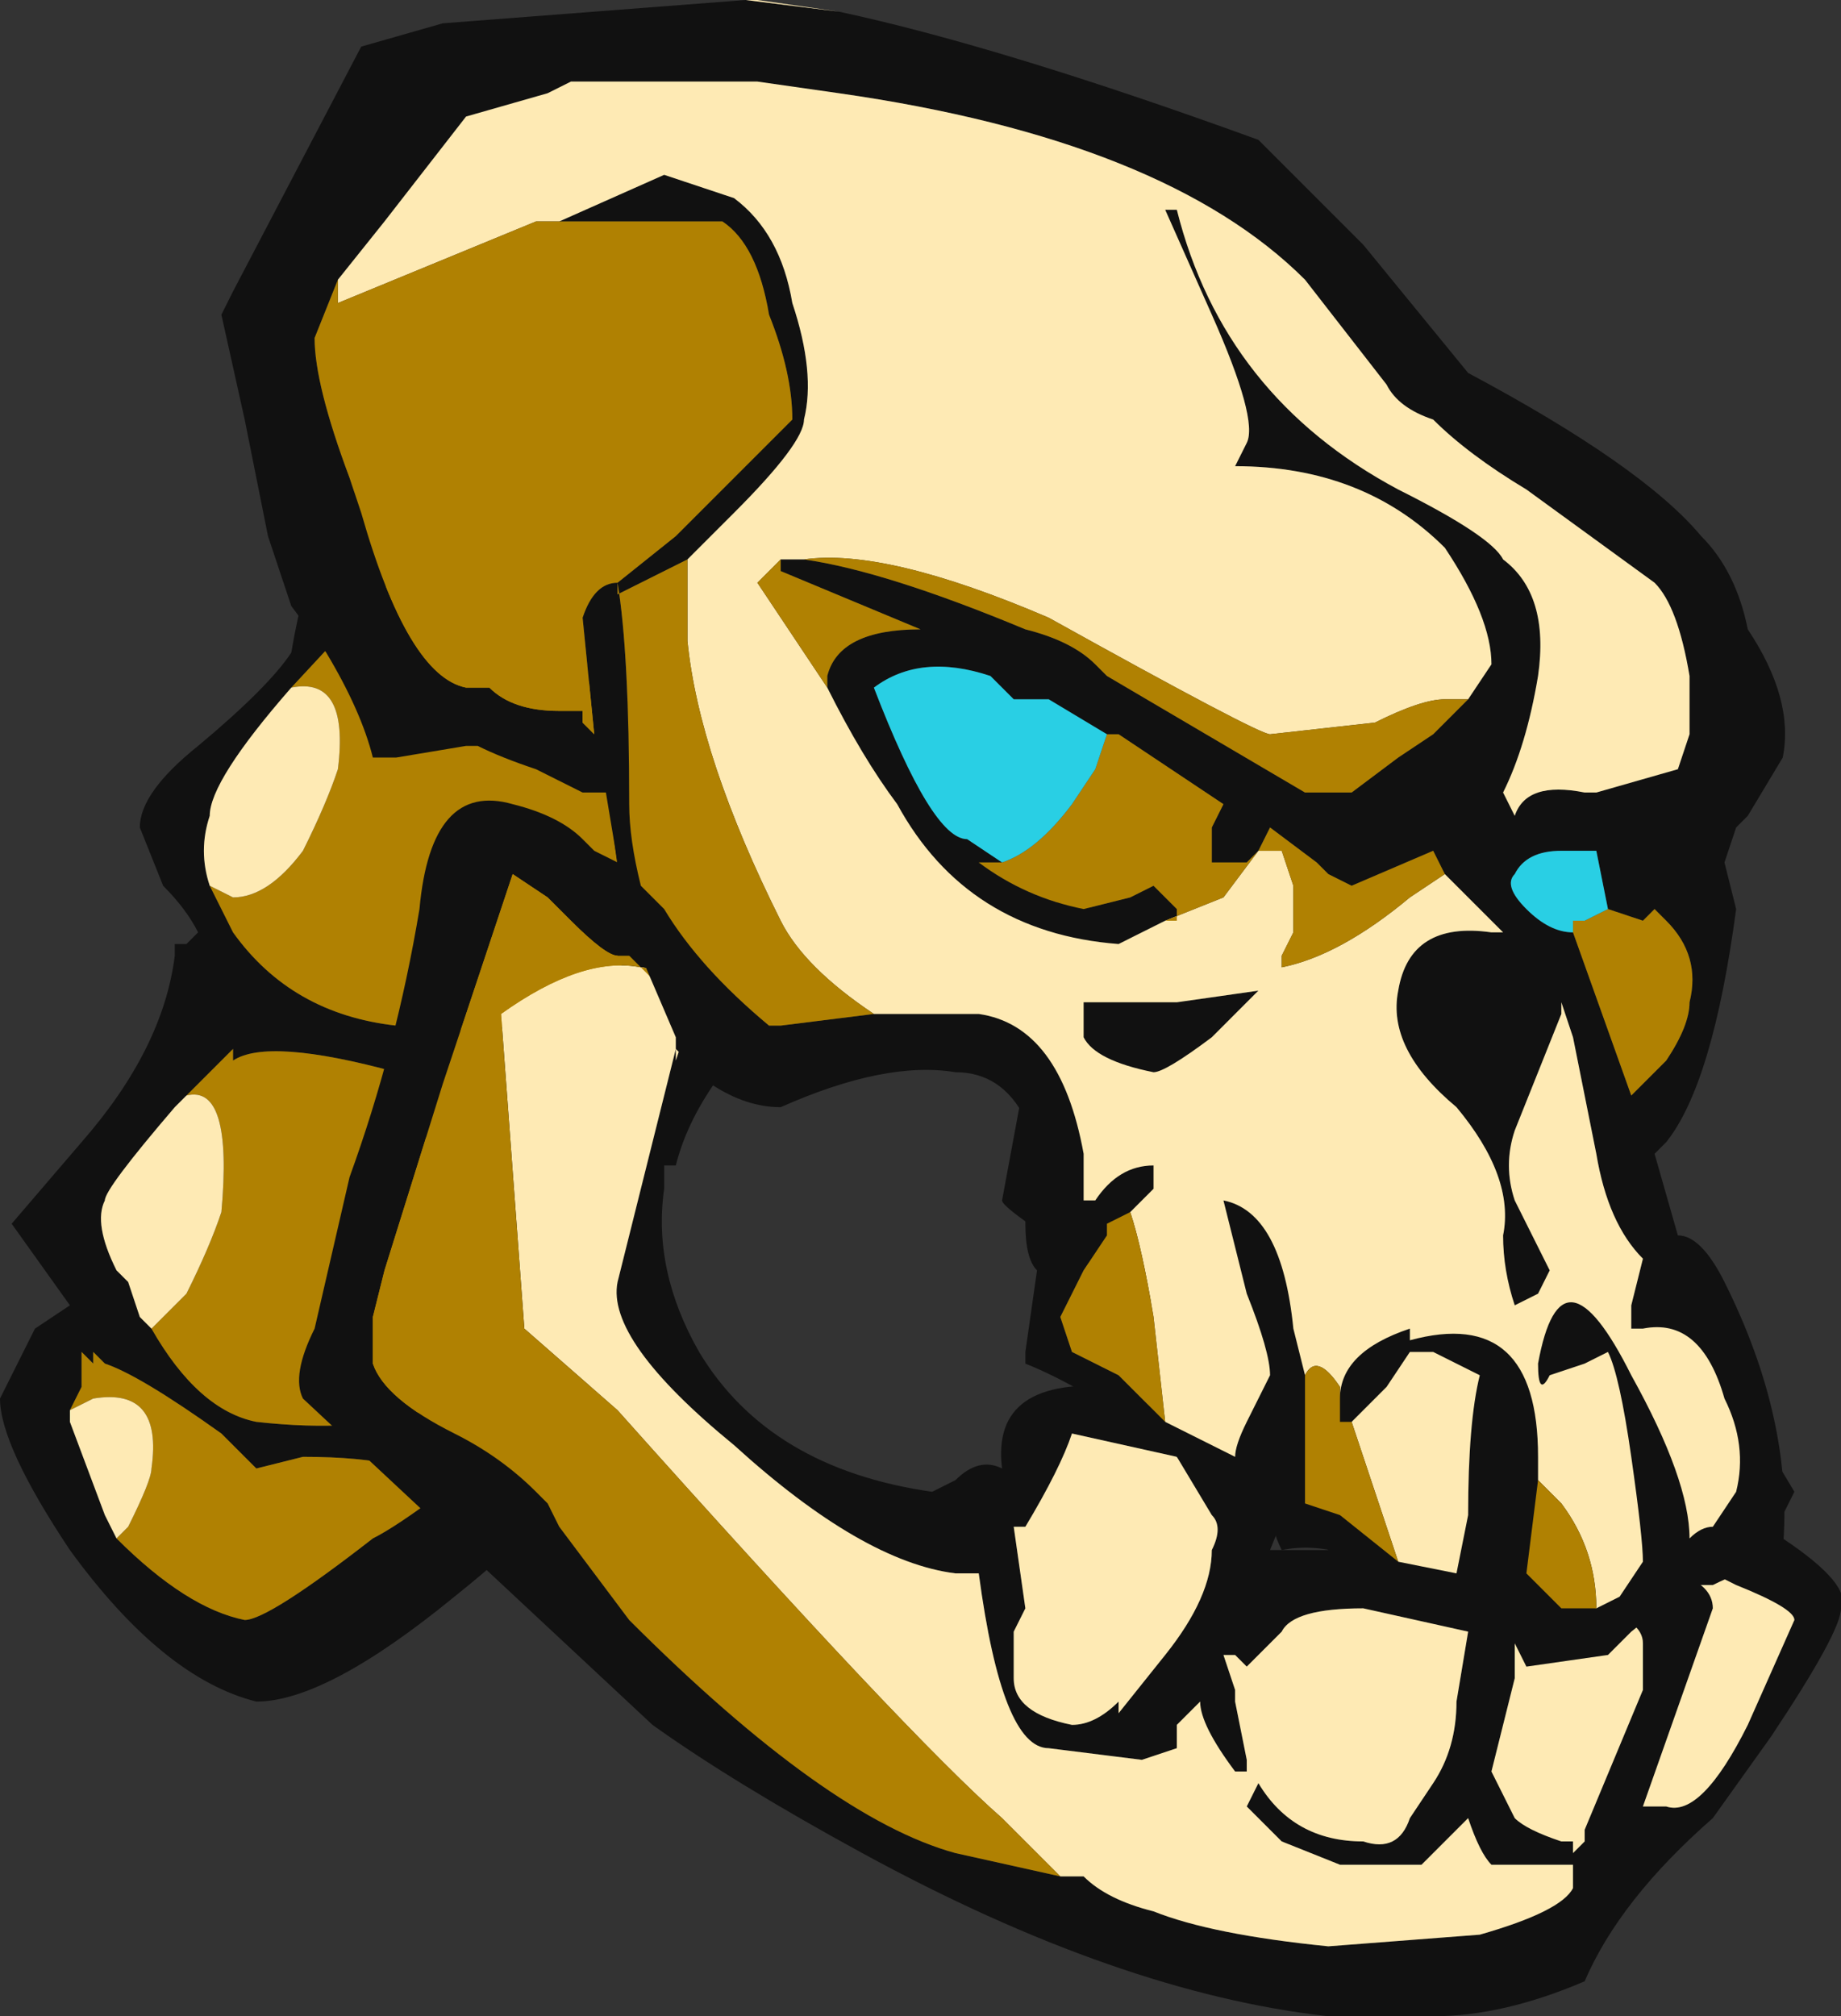 <?xml version="1.0" encoding="UTF-8" standalone="no"?>
<svg xmlns:ffdec="https://www.free-decompiler.com/flash" xmlns:xlink="http://www.w3.org/1999/xlink" ffdec:objectType="frame" height="60.55px" width="55.3px" xmlns="http://www.w3.org/2000/svg">
  <rect width="100%" height="100%" fill="#333333" stroke="none"/>
  <g transform="matrix(1.0, 0.0, 0.0, 1.0, 25.2, 19.95)">
    <use ffdec:characterId="1504" height="8.65" transform="matrix(7.0, 0.0, 0.0, 7.0, -25.2, -19.95)" width="7.9" xlink:href="#shape0"/>
  </g>
  <defs>
    <g id="shape0" transform="matrix(1.0, 0.0, 0.0, 1.0, 3.6, 2.85)">
      <path d="M-2.0 -0.8 L-0.4 0.6 -0.6 1.35 Q-0.75 1.75 -0.95 1.9 L-1.1 3.4 Q-1.15 3.6 -1.65 4.0 -2.2 4.45 -2.5 4.45 -2.9 4.35 -3.3 3.8 -3.6 3.35 -3.6 3.15 L-3.45 2.85 -3.3 2.75 -3.55 2.4 -3.25 2.05 Q-2.9 1.65 -2.85 1.25 L-2.85 1.2 -2.8 1.2 -2.75 1.15 Q-2.8 1.05 -2.9 0.95 L-3.0 0.7 Q-3.0 0.55 -2.75 0.35 -2.45 0.1 -2.35 -0.05 -2.25 -0.65 -2.0 -0.8 M-2.7 0.95 L-2.6 1.15 Q-2.35 1.5 -1.9 1.55 -1.2 1.65 -0.9 1.25 L-1.05 0.1 -1.7 -0.6 -2.35 0.1 Q-2.7 0.5 -2.7 0.65 -2.75 0.8 -2.7 0.95 M-2.95 2.85 Q-2.75 3.2 -2.5 3.25 -1.6 3.35 -1.4 2.85 L-1.9 1.75 Q-2.45 1.6 -2.6 1.7 L-2.6 1.65 -2.8 1.85 -2.85 1.9 Q-3.15 2.25 -3.15 2.3 -3.2 2.4 -3.1 2.6 L-3.05 2.65 -3.0 2.8 -2.95 2.85 M-3.15 3.65 L-3.1 3.75 Q-2.8 4.05 -2.55 4.1 -2.45 4.1 -2.0 3.75 -1.9 3.7 -1.7 3.55 -1.8 3.4 -2.3 3.4 L-2.5 3.45 -2.65 3.3 Q-3.0 3.05 -3.15 3.0 L-3.2 2.95 -3.2 3.0 -3.25 2.95 -3.25 3.1 -3.3 3.2 -3.3 3.25 -3.15 3.65" fill="#111111" fill-rule="evenodd" stroke="none"/>
      <path d="M-2.35 0.1 L-1.7 -0.6 -1.05 0.1 -0.9 1.25 Q-1.2 1.65 -1.9 1.55 -2.35 1.5 -2.6 1.15 L-2.7 0.95 -2.6 1.0 Q-2.45 1.0 -2.3 0.8 -2.2 0.6 -2.15 0.45 -2.1 0.05 -2.35 0.1 M-2.8 1.85 L-2.6 1.65 -2.6 1.7 Q-2.45 1.6 -1.9 1.75 L-1.4 2.85 Q-1.6 3.35 -2.5 3.25 -2.75 3.2 -2.95 2.85 L-2.8 2.7 Q-2.7 2.5 -2.65 2.35 -2.6 1.8 -2.8 1.85 M-3.3 3.2 L-3.25 3.1 -3.25 2.95 -3.2 3.0 -3.2 2.95 -3.15 3.0 Q-3.0 3.05 -2.65 3.3 L-2.5 3.45 -2.3 3.4 Q-1.8 3.4 -1.7 3.55 -1.9 3.7 -2.0 3.75 -2.45 4.1 -2.55 4.1 -2.8 4.05 -3.1 3.75 L-3.15 3.65 -3.1 3.75 -3.05 3.7 Q-2.95 3.5 -2.95 3.45 -2.9 3.1 -3.2 3.15 L-3.3 3.2" fill="#b08102" fill-rule="evenodd" stroke="none"/>
      <path d="M-2.35 0.1 Q-2.1 0.05 -2.15 0.45 -2.2 0.6 -2.3 0.8 -2.45 1.0 -2.6 1.0 L-2.7 0.95 Q-2.75 0.8 -2.7 0.65 -2.7 0.5 -2.35 0.1 M-2.8 1.85 Q-2.6 1.8 -2.65 2.35 -2.7 2.5 -2.8 2.7 L-2.95 2.85 -3.0 2.8 -3.05 2.65 -3.1 2.6 Q-3.2 2.4 -3.15 2.3 -3.15 2.25 -2.85 1.9 L-2.8 1.85 M-3.15 3.65 L-3.3 3.25 -3.3 3.2 -3.2 3.15 Q-2.9 3.1 -2.95 3.45 -2.95 3.5 -3.05 3.7 L-3.1 3.75 -3.15 3.65" fill="#feeab4" fill-rule="evenodd" stroke="none"/>
      <path d="M3.5 2.95 Q3.75 2.95 4.1 3.55 L4.0 3.75 4.05 3.75 Q4.35 3.95 4.3 4.05 4.3 4.15 4.0 4.6 L3.75 4.95 Q3.35 5.3 3.2 5.65 2.85 5.8 2.55 5.8 L2.1 5.8 Q1.2 5.7 0.1 5.1 -0.45 4.8 -0.8 4.55 L-2.3 3.15 Q-2.35 3.05 -2.25 2.85 L-2.1 2.2 Q-1.9 1.65 -1.8 1.05 -1.75 0.5 -1.4 0.6 -1.2 0.65 -1.1 0.75 L-1.0 0.9 -0.5 1.75 Q-0.65 1.95 -0.7 2.15 L-0.75 2.15 -0.75 2.25 Q-0.8 2.6 -0.6 2.95 -0.3 3.45 0.4 3.55 L0.5 3.5 Q0.6 3.4 0.7 3.45 0.65 3.05 1.2 3.1 L1.95 3.55 1.85 3.8 2.1 3.8 1.45 2.8 Q0.7 2.35 0.7 2.3 L0.95 0.95 3.5 2.95 M1.0 3.3 Q0.95 3.45 0.8 3.7 L0.75 3.7 0.8 4.05 0.75 4.15 0.75 4.35 Q0.75 4.5 1.0 4.55 1.1 4.55 1.2 4.45 L1.2 4.5 1.4 4.25 Q1.6 4.0 1.6 3.8 1.65 3.7 1.6 3.65 L1.45 3.4 1.0 3.3 M0.95 5.2 L1.05 5.2 Q1.15 5.3 1.35 5.35 1.6 5.45 2.1 5.5 L2.75 5.45 Q3.1 5.35 3.15 5.25 L3.15 5.15 2.8 5.15 Q2.75 5.1 2.7 4.95 L2.5 5.15 2.15 5.15 1.9 5.05 1.75 4.9 1.8 4.8 Q1.75 4.8 1.8 4.8 1.95 5.05 2.25 5.05 2.4 5.1 2.45 4.95 L2.55 4.8 Q2.65 4.65 2.65 4.45 L2.7 4.15 2.25 4.05 Q1.95 4.05 1.9 4.15 L1.75 4.3 1.7 4.25 1.65 4.25 1.7 4.4 1.7 4.45 1.75 4.7 1.75 4.75 1.7 4.75 Q1.55 4.55 1.55 4.45 L1.45 4.55 1.45 4.65 1.3 4.7 0.9 4.65 Q0.7 4.65 0.6 3.9 L0.5 3.9 Q0.1 3.85 -0.45 3.35 -1.0 2.9 -0.95 2.65 L-0.7 1.65 -0.7 1.7 -0.65 1.55 -0.8 1.35 -0.9 1.25 -0.95 1.25 Q-1.0 1.25 -1.15 1.1 L-1.25 1.0 -1.4 0.9 -1.7 1.8 -1.95 2.6 -2.0 2.8 -2.0 3.0 Q-1.95 3.15 -1.65 3.3 -1.45 3.4 -1.3 3.55 L-1.25 3.6 -1.2 3.7 -0.9 4.1 Q-0.05 4.95 0.5 5.1 L0.95 5.2 M3.65 3.85 L3.6 3.9 Q3.75 3.95 3.75 4.05 L3.45 4.9 3.55 4.9 Q3.7 4.95 3.9 4.55 L4.1 4.1 Q4.1 4.05 3.85 3.95 L3.65 3.85 M2.9 4.35 L2.8 4.75 2.9 4.95 Q2.95 5.0 3.1 5.05 L3.15 5.05 3.15 5.1 3.2 5.05 3.2 5.0 3.45 4.4 3.45 4.2 Q3.45 4.1 3.25 4.05 L2.9 4.15 2.9 4.35" fill="#111111" fill-rule="evenodd" stroke="none"/>
      <path d="M-0.8 1.35 L-0.65 1.55 -0.7 1.7 -0.7 1.65 -0.95 2.65 Q-1.0 2.9 -0.45 3.35 0.1 3.85 0.5 3.9 L0.6 3.9 Q0.7 4.65 0.9 4.65 L1.3 4.7 1.45 4.65 1.45 4.55 1.55 4.45 Q1.55 4.55 1.7 4.75 L1.75 4.75 1.75 4.7 1.7 4.45 1.7 4.4 1.65 4.25 1.7 4.25 1.75 4.3 1.9 4.15 Q1.95 4.05 2.25 4.05 L2.7 4.15 2.65 4.45 Q2.65 4.65 2.55 4.8 L2.45 4.95 Q2.4 5.1 2.25 5.05 1.95 5.05 1.8 4.8 1.75 4.8 1.8 4.8 L1.75 4.9 1.9 5.05 2.15 5.15 2.5 5.15 2.7 4.95 Q2.75 5.1 2.8 5.15 L3.15 5.15 3.15 5.25 Q3.1 5.35 2.75 5.45 L2.1 5.5 Q1.6 5.45 1.35 5.35 1.15 5.3 1.05 5.2 L0.95 5.2 0.7 4.95 Q0.3 4.6 -0.95 3.2 L-1.35 2.85 -1.45 1.5 Q-1.1 1.25 -0.85 1.3 -0.8 1.3 -0.8 1.35 M1.0 3.3 L1.45 3.4 1.6 3.65 Q1.65 3.7 1.6 3.8 1.6 4.0 1.4 4.25 L1.2 4.5 1.2 4.45 Q1.1 4.55 1.0 4.55 0.75 4.5 0.75 4.35 L0.75 4.15 0.8 4.05 0.75 3.7 0.8 3.7 Q0.95 3.45 1.0 3.3 M2.9 4.35 L2.9 4.15 3.25 4.05 Q3.45 4.1 3.45 4.2 L3.45 4.4 3.2 5.0 3.2 5.05 3.15 5.1 3.15 5.05 3.1 5.05 Q2.95 5.0 2.9 4.95 L2.8 4.75 2.9 4.35 M3.65 3.85 L3.85 3.95 Q4.1 4.05 4.1 4.1 L3.9 4.55 Q3.7 4.95 3.55 4.9 L3.45 4.9 3.75 4.05 Q3.75 3.95 3.6 3.9 L3.65 3.85" fill="#feeab4" fill-rule="evenodd" stroke="none"/>
      <path d="M-0.8 1.35 Q-0.8 1.3 -0.85 1.3 -1.1 1.25 -1.45 1.5 L-1.35 2.85 -0.95 3.2 Q0.3 4.6 0.7 4.95 L0.95 5.2 0.5 5.1 Q-0.05 4.95 -0.9 4.1 L-1.2 3.7 -1.25 3.6 -1.3 3.55 Q-1.45 3.4 -1.65 3.3 -1.95 3.15 -2.0 3.0 L-2.0 2.8 -1.95 2.6 -1.7 1.8 -1.4 0.9 -1.25 1.0 -1.15 1.1 Q-1.0 1.25 -0.95 1.25 L-0.9 1.25 -0.8 1.35" fill="#b08102" fill-rule="evenodd" stroke="none"/>
      <path d="M0.0 -2.8 Q0.7 -2.65 1.8 -2.25 2.0 -2.05 2.25 -1.8 L2.7 -1.25 Q3.45 -0.85 3.7 -0.55 3.85 -0.4 3.9 -0.15 4.1 0.15 4.05 0.4 L3.9 0.65 3.85 0.7 3.8 0.85 3.85 1.05 Q3.75 1.8 3.55 2.05 L3.5 2.1 3.6 2.45 Q3.7 2.45 3.8 2.65 4.1 3.25 4.05 3.8 L4.0 3.85 Q3.85 3.9 3.75 3.95 L3.65 3.95 3.4 4.15 3.3 4.25 2.95 4.3 2.9 4.2 2.85 4.3 Q2.75 4.1 2.45 3.95 2.15 3.75 1.9 3.8 1.85 3.7 1.85 3.6 L1.8 3.6 1.8 3.65 1.7 3.65 1.4 3.35 Q1.05 3.1 0.8 3.0 L0.8 2.95 0.85 2.6 Q0.75 2.5 0.85 2.0 L0.8 1.95 Q0.7 1.75 0.5 1.75 0.2 1.7 -0.25 1.9 -0.4 1.9 -0.55 1.8 -0.65 1.7 -0.7 1.65 L-0.7 1.6 -0.85 1.25 -0.95 1.25 -0.9 1.15 Q-1.0 0.95 -1.1 0.75 L-1.05 0.8 -0.95 0.85 -1.0 0.55 -1.1 0.55 -1.3 0.45 Q-1.45 0.4 -1.55 0.35 L-1.6 0.35 -1.9 0.4 -2.0 0.4 Q-2.05 0.2 -2.2 -0.05 L-2.35 -0.25 -2.45 -0.55 -2.55 -1.05 -2.65 -1.5 -2.6 -1.6 -2.05 -2.65 -1.7 -2.75 -0.4 -2.85 -0.35 -2.85 -0.4 -2.85 0.0 -2.8 M-0.05 0.1 L-0.05 0.05 Q0.0 -0.15 0.35 -0.15 L-0.25 -0.4 -0.25 -0.45 -0.15 -0.45 Q0.2 -0.4 0.8 -0.15 1.0 -0.1 1.1 0.0 L1.15 0.05 2.0 0.55 2.2 0.55 2.4 0.4 2.55 0.3 2.7 0.15 2.8 0.0 Q2.8 -0.2 2.6 -0.5 2.25 -0.85 1.7 -0.85 L1.75 -0.95 Q1.8 -1.05 1.6 -1.5 L1.4 -1.95 1.45 -1.95 Q1.65 -1.15 2.4 -0.75 2.8 -0.55 2.85 -0.45 3.05 -0.3 3.0 0.05 2.95 0.35 2.85 0.55 L2.9 0.65 Q2.95 0.5 3.2 0.55 L3.25 0.55 3.6 0.45 3.65 0.3 3.65 0.05 Q3.6 -0.25 3.5 -0.35 L2.95 -0.75 Q2.7 -0.9 2.55 -1.05 2.4 -1.1 2.35 -1.2 L2.0 -1.65 Q1.4 -2.25 0.0 -2.45 L-0.35 -2.5 -1.15 -2.5 -1.25 -2.45 -1.6 -2.35 -1.95 -1.9 -2.15 -1.65 -2.25 -1.4 Q-2.25 -1.2 -2.1 -0.8 L-2.05 -0.65 Q-1.85 0.05 -1.6 0.1 L-1.5 0.1 Q-1.4 0.2 -1.2 0.2 L-1.1 0.2 -1.1 0.25 -1.05 0.3 -1.1 -0.2 Q-1.05 -0.35 -0.95 -0.35 -0.9 -0.05 -0.9 0.6 -0.9 0.75 -0.85 0.95 L-0.75 1.05 Q-0.6 1.3 -0.3 1.55 L-0.25 1.55 0.15 1.5 0.6 1.5 Q0.95 1.55 1.05 2.1 L1.05 2.3 1.1 2.3 Q1.2 2.15 1.35 2.15 L1.35 2.25 1.25 2.35 1.15 2.4 1.15 2.45 1.05 2.6 0.95 2.8 1.0 2.95 1.2 3.05 1.4 3.25 Q1.6 3.35 1.7 3.4 1.7 3.35 1.75 3.25 L1.85 3.05 Q1.85 2.95 1.75 2.7 L1.65 2.3 Q1.9 2.35 1.95 2.85 L2.0 3.05 2.0 3.6 2.15 3.65 2.4 3.85 2.65 3.9 2.7 3.65 Q2.7 3.25 2.75 3.05 L2.55 2.95 2.45 2.95 2.35 3.1 2.2 3.25 2.15 3.25 2.15 3.15 Q2.15 2.95 2.45 2.85 L2.45 2.9 Q3.0 2.75 3.0 3.4 L3.0 3.5 2.95 3.9 3.1 4.05 3.25 4.05 3.35 4.0 3.45 3.85 Q3.45 3.75 3.4 3.4 3.35 3.05 3.3 2.95 L3.2 3.0 3.05 3.05 Q3.0 3.15 3.0 3.0 3.1 2.45 3.4 3.05 3.65 3.5 3.65 3.75 3.7 3.7 3.75 3.7 L3.85 3.55 Q3.9 3.35 3.8 3.15 3.7 2.8 3.45 2.85 L3.4 2.85 Q3.4 2.8 3.4 2.75 L3.45 2.55 Q3.3 2.4 3.25 2.1 L3.15 1.6 3.1 1.45 3.1 1.5 2.9 2.0 Q2.85 2.15 2.9 2.3 L3.05 2.6 3.0 2.7 2.9 2.75 Q2.85 2.6 2.85 2.45 2.9 2.2 2.65 1.9 2.35 1.65 2.4 1.4 2.45 1.1 2.8 1.15 L2.85 1.15 2.6 0.9 2.55 0.8 2.2 0.95 2.1 0.9 2.05 0.85 1.85 0.7 1.8 0.8 1.75 0.85 1.6 0.85 1.6 0.7 1.65 0.6 1.2 0.3 1.15 0.3 0.9 0.15 0.75 0.15 0.65 0.05 Q0.35 -0.05 0.15 0.1 0.4 0.75 0.55 0.75 L0.7 0.85 0.6 0.85 Q0.8 1.0 1.05 1.05 L1.25 1.0 1.35 0.95 1.45 1.05 1.45 1.1 1.4 1.1 1.2 1.2 Q0.55 1.15 0.25 0.6 0.1 0.4 -0.05 0.1 M-0.65 -0.45 Q-0.85 -0.35 -0.95 -0.3 L-0.95 -0.35 -0.7 -0.55 -0.6 -0.65 Q-0.25 -1.0 -0.2 -1.05 -0.2 -1.25 -0.3 -1.5 -0.35 -1.8 -0.5 -1.9 L-1.3 -1.9 -1.2 -1.9 -0.75 -2.1 -0.45 -2.0 Q-0.25 -1.85 -0.2 -1.55 -0.1 -1.25 -0.15 -1.05 -0.15 -0.95 -0.45 -0.65 L-0.65 -0.45 M3.3 1.05 L3.25 0.8 3.1 0.8 Q2.95 0.8 2.9 0.9 2.85 0.95 2.95 1.05 3.05 1.15 3.15 1.15 L3.4 1.85 3.55 1.7 Q3.65 1.55 3.65 1.45 3.7 1.25 3.55 1.1 L3.5 1.05 3.45 1.1 3.3 1.05 M1.6 1.6 Q1.4 1.75 1.35 1.75 1.1 1.7 1.05 1.6 L1.05 1.45 1.45 1.45 1.8 1.4 1.6 1.6" fill="#111111" fill-rule="evenodd" stroke="none"/>
      <path d="M-0.35 -2.85 L0.0 -2.8 -0.4 -2.85 -0.35 -2.85 M-0.25 -0.45 L-0.35 -0.35 -0.05 0.1 Q0.1 0.4 0.25 0.6 0.55 1.15 1.2 1.2 L1.4 1.1 1.65 1.0 1.8 0.8 1.9 0.8 1.95 0.95 1.95 1.15 1.9 1.25 1.9 1.3 Q2.15 1.25 2.45 1.0 L2.6 0.9 2.85 1.15 2.8 1.15 Q2.45 1.1 2.4 1.4 2.35 1.65 2.65 1.9 2.9 2.2 2.85 2.45 2.85 2.6 2.9 2.75 L3.0 2.7 3.05 2.6 2.9 2.3 Q2.85 2.15 2.9 2.0 L3.1 1.5 3.1 1.45 3.15 1.6 3.25 2.1 Q3.3 2.4 3.45 2.55 L3.4 2.75 Q3.4 2.8 3.4 2.85 L3.45 2.85 Q3.7 2.8 3.8 3.15 3.9 3.35 3.85 3.55 L3.75 3.7 Q3.7 3.7 3.65 3.75 3.65 3.5 3.4 3.05 3.1 2.45 3.0 3.0 3.0 3.15 3.05 3.05 L3.2 3.0 3.3 2.95 Q3.35 3.05 3.4 3.4 3.45 3.75 3.45 3.85 L3.35 4.0 3.25 4.05 Q3.25 3.8 3.1 3.6 L3.0 3.5 3.0 3.4 Q3.0 2.75 2.45 2.9 L2.45 2.85 Q2.15 2.95 2.15 3.15 L2.15 3.1 Q2.05 2.95 2.0 3.05 L1.95 2.85 Q1.9 2.35 1.65 2.3 L1.75 2.7 Q1.85 2.95 1.85 3.05 L1.75 3.25 Q1.7 3.35 1.7 3.4 1.6 3.35 1.4 3.25 L1.35 2.8 Q1.3 2.5 1.25 2.35 L1.35 2.25 1.35 2.15 Q1.2 2.15 1.1 2.3 L1.05 2.3 1.05 2.1 Q0.95 1.55 0.6 1.5 L0.15 1.5 Q-0.15 1.3 -0.25 1.1 -0.6 0.4 -0.65 -0.1 L-0.65 -0.45 -0.45 -0.65 Q-0.15 -0.95 -0.15 -1.05 -0.1 -1.25 -0.2 -1.55 -0.25 -1.85 -0.45 -2.0 L-0.75 -2.1 -1.2 -1.9 -1.3 -1.9 -2.15 -1.55 Q-2.15 -1.5 -2.15 -1.6 L-2.15 -1.65 -1.95 -1.9 -1.6 -2.35 -1.25 -2.45 -1.15 -2.5 -0.35 -2.5 0.0 -2.45 Q1.4 -2.25 2.0 -1.65 L2.35 -1.2 Q2.4 -1.1 2.55 -1.05 2.7 -0.9 2.95 -0.75 L3.5 -0.35 Q3.6 -0.25 3.65 0.05 L3.65 0.3 3.6 0.45 3.25 0.55 3.2 0.55 Q2.95 0.5 2.9 0.65 L2.85 0.55 Q2.95 0.35 3.0 0.05 3.05 -0.3 2.85 -0.45 2.8 -0.55 2.4 -0.75 1.65 -1.15 1.45 -1.95 L1.4 -1.95 1.6 -1.5 Q1.8 -1.05 1.75 -0.95 L1.7 -0.85 Q2.25 -0.85 2.6 -0.5 2.8 -0.2 2.8 0.0 L2.7 0.15 2.6 0.15 Q2.5 0.15 2.3 0.25 L1.85 0.3 Q1.8 0.3 0.9 -0.2 0.2 -0.5 -0.15 -0.45 L-0.25 -0.45 M2.2 3.25 L2.35 3.1 2.45 2.95 2.55 2.95 2.75 3.05 Q2.7 3.25 2.7 3.65 L2.65 3.9 2.4 3.85 2.2 3.25 M1.6 1.6 L1.8 1.4 1.45 1.45 1.05 1.45 1.05 1.6 Q1.1 1.7 1.35 1.75 1.4 1.75 1.6 1.6" fill="#feeab4" fill-rule="evenodd" stroke="none"/>
      <path d="M-0.25 -0.45 L-0.25 -0.4 0.35 -0.15 Q0.0 -0.15 -0.05 0.05 L-0.05 0.1 -0.35 -0.35 -0.25 -0.45 M1.4 1.1 L1.45 1.1 1.45 1.05 1.35 0.95 1.25 1.0 1.05 1.05 Q0.8 1.0 0.6 0.85 L0.7 0.85 Q0.85 0.8 1.0 0.6 L1.1 0.45 1.15 0.3 1.2 0.3 1.65 0.6 1.6 0.7 1.6 0.85 1.75 0.85 1.8 0.8 1.85 0.7 2.05 0.85 2.1 0.9 2.2 0.95 2.55 0.8 2.6 0.9 2.45 1.0 Q2.15 1.25 1.9 1.3 L1.9 1.25 1.95 1.15 1.95 0.95 1.9 0.8 1.8 0.8 1.65 1.0 1.4 1.1 M3.25 4.05 L3.1 4.05 2.95 3.9 3.0 3.5 3.1 3.6 Q3.25 3.8 3.25 4.05 M2.15 3.15 L2.15 3.25 2.2 3.25 2.4 3.85 2.15 3.65 2.0 3.6 2.0 3.05 Q2.05 2.95 2.15 3.1 L2.15 3.15 M1.4 3.25 L1.2 3.05 1.0 2.95 0.95 2.8 1.05 2.6 1.15 2.45 1.15 2.4 1.25 2.35 Q1.3 2.5 1.35 2.8 L1.4 3.25 M1.1 2.3 L1.05 2.3 1.1 2.3 M0.15 1.5 L-0.25 1.55 -0.3 1.55 Q-0.6 1.3 -0.75 1.05 L-0.85 0.95 Q-0.9 0.75 -0.9 0.6 -0.9 -0.05 -0.95 -0.35 -1.05 -0.35 -1.1 -0.2 L-1.05 0.3 -1.1 0.25 -1.1 0.2 -1.2 0.2 Q-1.4 0.2 -1.5 0.1 L-1.6 0.1 Q-1.85 0.05 -2.05 -0.65 L-2.1 -0.8 Q-2.25 -1.2 -2.25 -1.4 L-2.15 -1.65 -2.15 -1.6 Q-2.15 -1.5 -2.15 -1.55 L-1.3 -1.9 -0.5 -1.9 Q-0.35 -1.8 -0.3 -1.5 -0.2 -1.25 -0.2 -1.05 -0.25 -1.0 -0.6 -0.65 L-0.7 -0.55 -0.95 -0.35 -0.95 -0.3 Q-0.85 -0.35 -0.65 -0.45 L-0.65 -0.1 Q-0.6 0.4 -0.25 1.1 -0.15 1.3 0.15 1.5 M2.7 0.15 L2.55 0.3 2.4 0.4 2.2 0.55 2.0 0.55 1.15 0.05 1.1 0.0 Q1.0 -0.1 0.8 -0.15 0.2 -0.4 -0.15 -0.45 0.2 -0.5 0.9 -0.2 1.8 0.3 1.85 0.3 L2.3 0.25 Q2.5 0.15 2.6 0.15 L2.7 0.15 M3.3 1.05 L3.45 1.1 3.5 1.05 3.55 1.1 Q3.7 1.25 3.65 1.45 3.65 1.55 3.55 1.7 L3.4 1.85 3.15 1.15 3.15 1.1 3.2 1.1 3.3 1.05" fill="#b08102" fill-rule="evenodd" stroke="none"/>
      <path d="M0.7 0.85 L0.55 0.75 Q0.4 0.75 0.15 0.1 0.35 -0.05 0.65 0.05 L0.75 0.15 0.9 0.15 1.15 0.3 1.1 0.45 1.0 0.6 Q0.85 0.8 0.7 0.85 M3.15 1.15 Q3.05 1.15 2.95 1.05 2.85 0.95 2.9 0.9 2.95 0.8 3.1 0.8 L3.25 0.8 3.3 1.05 3.2 1.1 3.15 1.1 3.15 1.15" fill="#29cfe4" fill-rule="evenodd" stroke="none"/>
    </g>
  </defs>
</svg>
